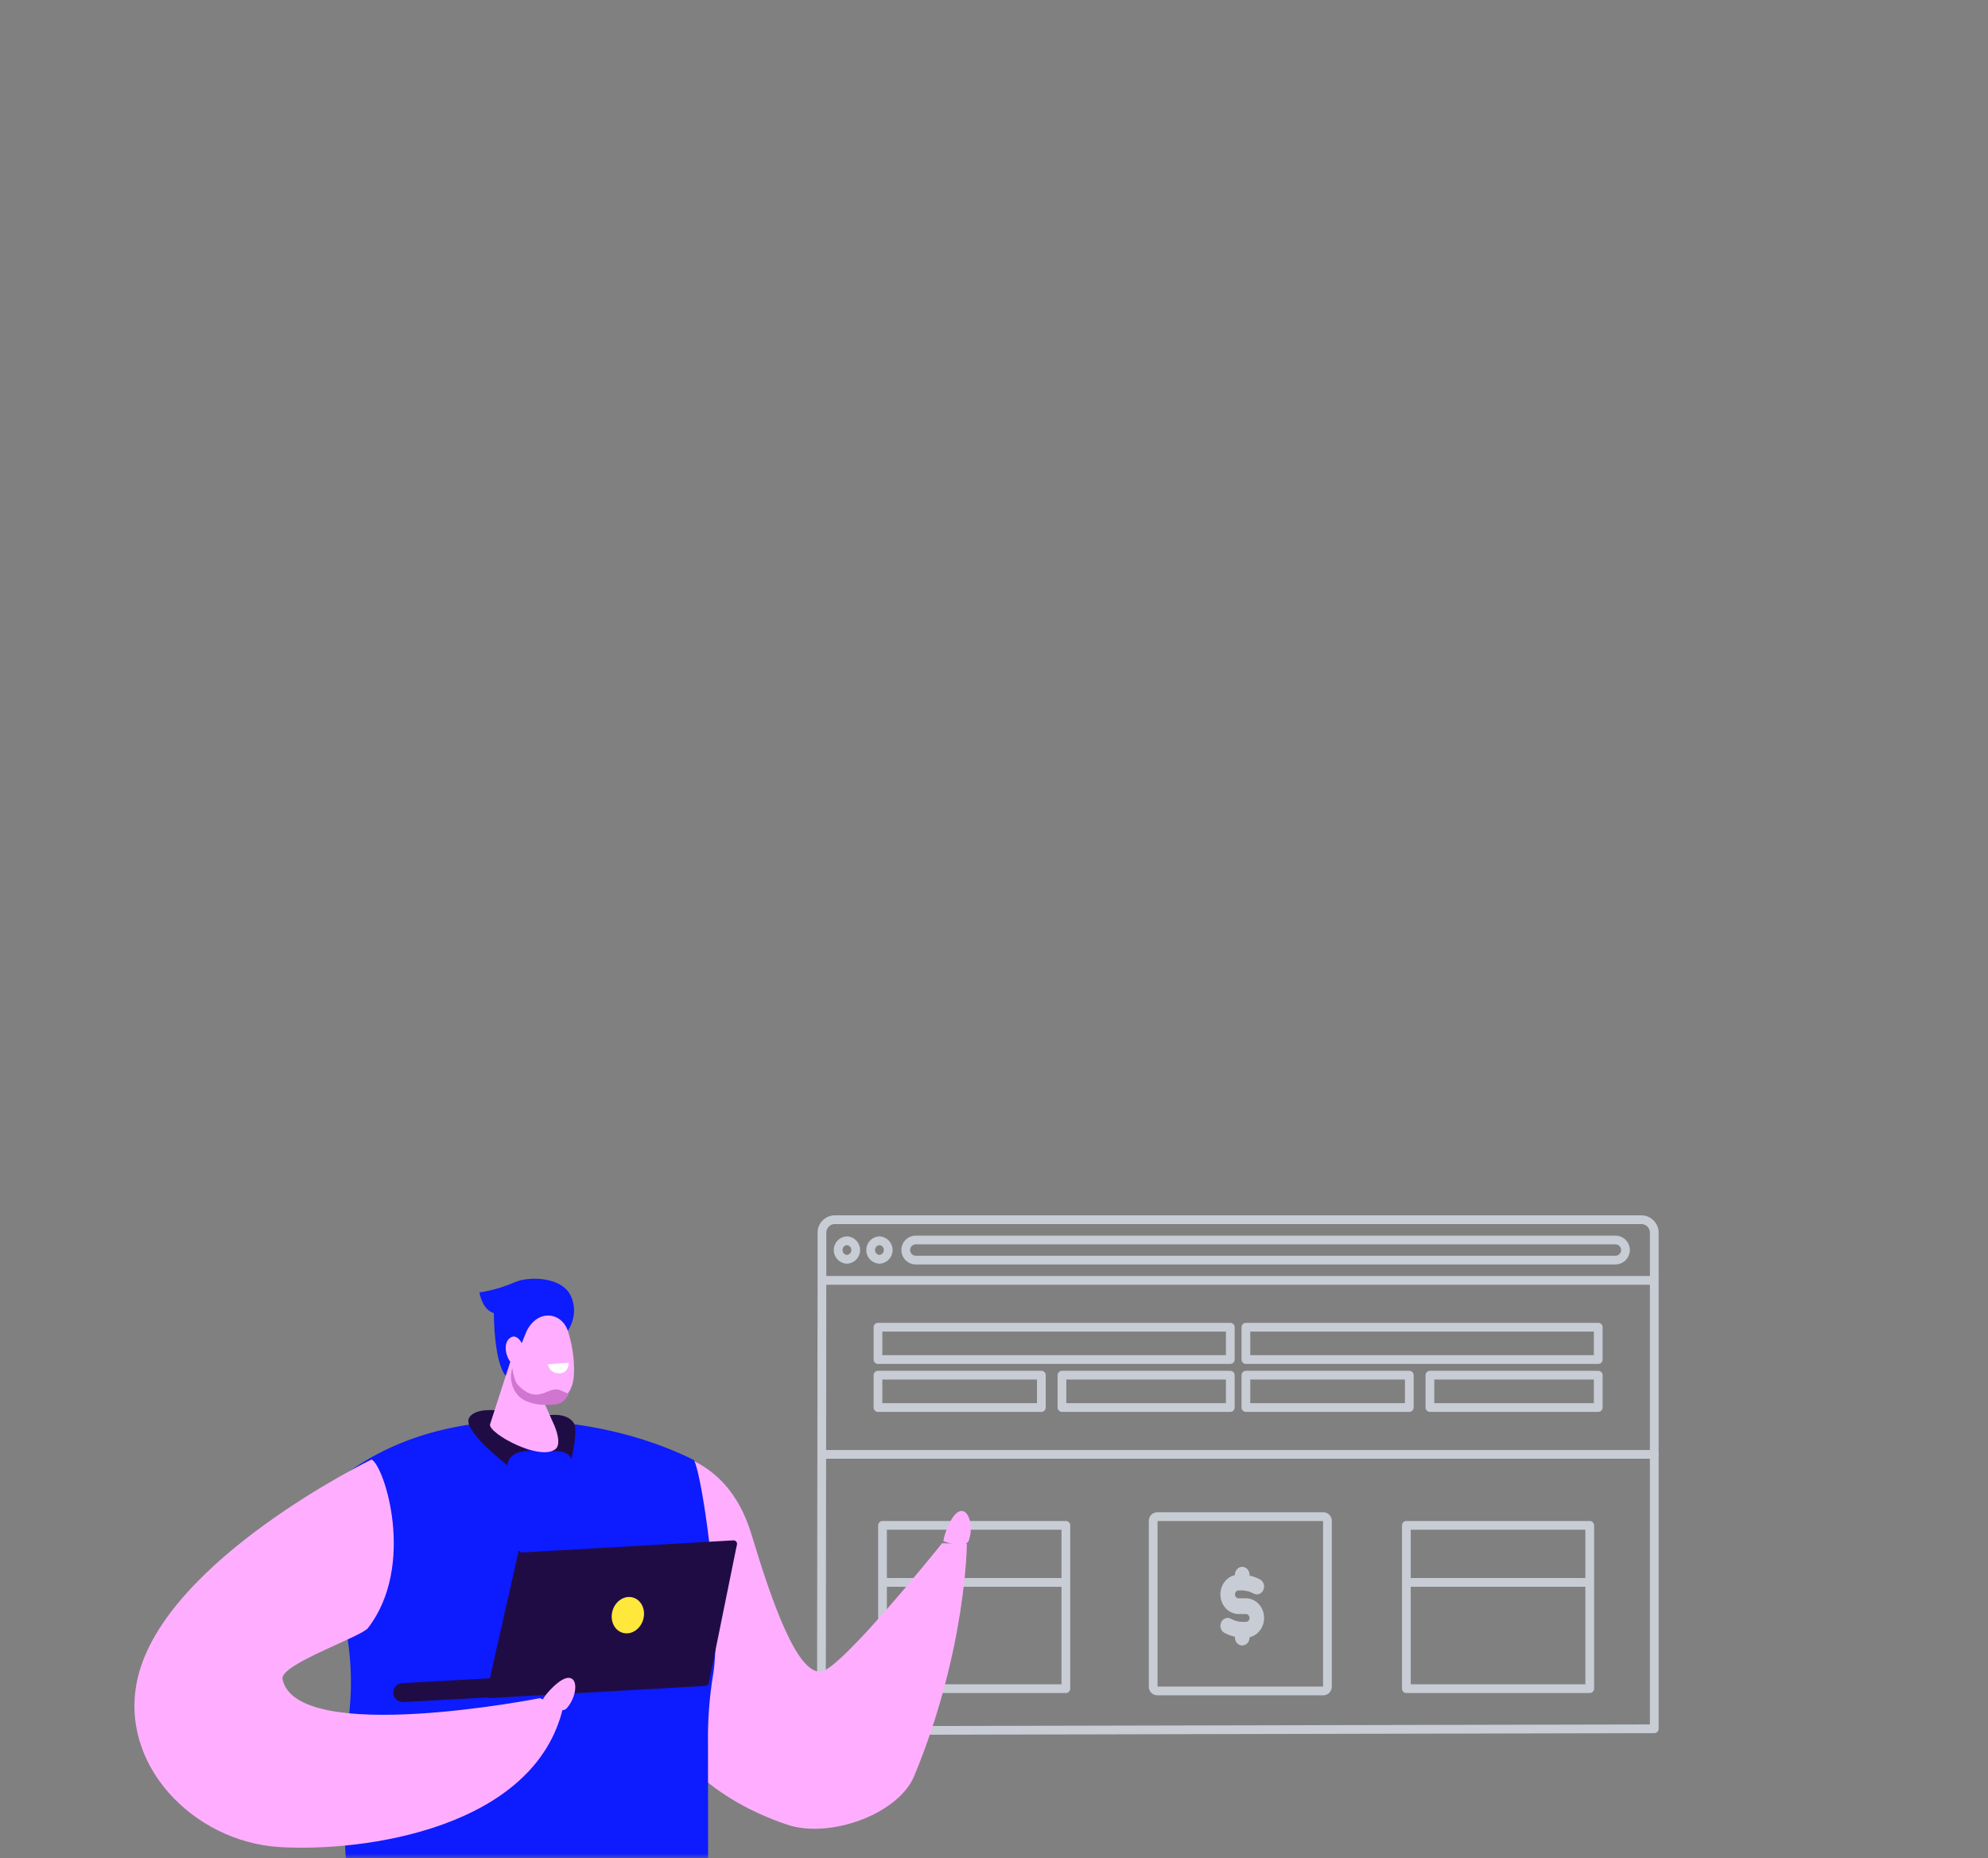 <svg xmlns="http://www.w3.org/2000/svg" xmlns:xlink="http://www.w3.org/1999/xlink" width="214" height="200" viewBox="0 0 214 200">
    <rect x="0" y="0" width="214" height="200" fill="#808080" stroke="none"/>
    <defs>
        <path id="a" d="M0-126h214V74H0z"/>
    </defs>
    <g fill="none" fill-rule="evenodd" transform="translate(0 126)">
        <mask id="b" fill="#fff">
            <use xlink:href="#a"/>
        </mask>
        <g mask="url(#b)">
            <path d="M94.668 7.533a1 1 0 0 0 0 1.997 1 1 0 0 0 0-1.997M153.924 25.481h18.12v-3.48h-18.12z"/>
            <path stroke="#C8CCD4" stroke-linecap="round" stroke-linejoin="round" stroke-width=".94" d="M176.68 5.267H89.873c-.768 0-1.392.625-1.392 1.393v4.983c0 .084.068.153.153.153h89.285a.153.153 0 0 0 .154-.153V6.66c0-.768-.625-1.393-1.393-1.393z"/>
            <path stroke="#C8CCD4" stroke-linecap="round" stroke-linejoin="round" stroke-width=".94" d="M173.892 7.45H98.539a1.083 1.083 0 0 0 0 2.164h75.353c.597 0 1.082-.486 1.082-1.082 0-.597-.485-1.082-1.082-1.082zM94.668 7.533a1 1 0 0 0 0 1.997 1 1 0 0 0 0-1.997zM91.17 7.533a1 1 0 0 0 0 1.997 1 1 0 0 0 0-1.997zM94.51 20.318h37.926v-3.48H94.51zM134.118 20.318h37.925v-3.48h-37.925zM94.51 25.481h17.588v-3.48H94.51z"/>
            <g stroke="#C8CCD4" stroke-linecap="round" stroke-linejoin="round" stroke-width=".94">
                <path d="M94.999 55.736h19.737V38.163H94.999zM94.999 44.303h19.737"/>
            </g>
            <g stroke="#C8CCD4" stroke-linecap="round" stroke-linejoin="round" stroke-width=".94">
                <path d="M151.39 55.736h19.738V38.163H151.39zM151.39 44.303h19.738"/>
            </g>
            <path stroke="#C8CCD4" stroke-linecap="round" stroke-linejoin="round" stroke-width=".94" d="M114.316 25.481h18.12v-3.48h-18.12zM134.117 25.481h17.588v-3.48h-17.588zM153.924 25.481h18.12v-3.48h-18.12zM88.48 30.523h89.593M88.48 11.796l-.06 48.453"/>
            <path stroke="#C8CCD4" stroke-linecap="round" stroke-linejoin="round" stroke-width=".94" d="M88.42 60.25l89.653-.195V11.796"/>
            <g>
                <path stroke="#C8CCD4" stroke-linecap="round" stroke-linejoin="round" stroke-width=".94" d="M142.441 55.981h-17.855a.451.451 0 0 1-.452-.451V37.674c0-.25.202-.451.452-.451h17.855c.25 0 .452.202.452.451V55.53c0 .25-.202.451-.452.451z"/>
                <path fill="#C8CCD4" d="M132.94 50.149a4.271 4.271 0 0 1-1.133-.42c-.387-.208-.544-.716-.35-1.134.193-.418.663-.588 1.05-.379.407.22.855.334 1.309.334h.299c.216 0 .392-.19.392-.423 0-.233-.176-.423-.392-.423h-.783c-1.082 0-1.958-.947-1.958-2.115 0-1.023.672-1.876 1.566-2.072v-.042c0-.467.35-.846.783-.846.433 0 .784.379.784.846v.093c.392.084.773.225 1.133.419.387.209.544.717.35 1.135-.193.418-.664.587-1.05.378a2.75 2.75 0 0 0-1.31-.333h-.298c-.217 0-.392.189-.392.422 0 .234.175.423.392.423h.783c1.081 0 1.958.947 1.958 2.115 0 1.023-.673 1.877-1.566 2.072v.043c0 .467-.351.846-.784.846-.432 0-.783-.379-.783-.846v-.093z"/>
            </g>
        </g>
        <g mask="url(#b)">
            <path fill="#03052F" d="M42.783 70.676c11.011 2.043 22.263 1.341 26.62.941.273 1.033.58 2.115.935 3.26 8.62 27.842 10.309 78.437 10.309 78.437s-2.74.111-4.79 0c0 0-13.149-41.391-16.512-52.027-1.605-5.074-1.954-6.552-3.464-12.235l-5.622 64.006s-2.866.092-6.203 0c0 0-8.397-59.992-4.697-71.834 1.042-3.333 2.075-7.281 3.424-10.548"/>
            <path fill="#FFAEFF" d="M72.209 30.166c1.987.84 6.51 2.01 8.648 8.848 2.28 7.583 4.95 15.094 7.5 14.893 2.14-.169 13.052-13.82 13.052-13.82l2.67.057s-.048 11.414-5.658 24.97c-1.713 4.142-9.122 6.813-13.721 5.25-16.461-5.598-16.712-19.61-16.712-19.61s-2.57-18.274 4.22-20.588"/>
            <path fill="#000CCB" d="M74.501 46.917c-.227 2.714-.577 8.334-.717 12.879-4.33-4.567-5.204-9.377-5.204-9.377l-.123-.41c1.336-7.601 3.084-15.455 3.084-15.455s3.467 6.324 2.96 12.363"/>
            <path fill="#0D1BFF" d="M34.064 35.425c-1.039 1.085-.81 3.345.154 5.202 2.735 5.279 3.964 11.193 3.44 17.106-.425 4.776-.927 11.677-.271 18.197.375 3.731 1.136 5.436 1.639 7.229 4.513 2.82 28.404 5.441 37.178-.046.006-.911.01-2.054.012-3.346.012-5.602.002-14.02-.006-18.723a41.195 41.195 0 0 1 .546-6.758c1.012-6.163-1.077-21.128-2.043-23.143-11.304-5.647-29.908-6.934-40.65 4.282z"/>
            <path fill="#FFAEFF" d="M40.001 31.073s-22.166 10.761-25.169 23.48C12.64 63.84 20.818 72.207 30.048 72.78c9.229.574 27.563-2.047 30.573-15.05l-2.508-.97s-26.198 5.166-27.7-2.05c-.327-1.573 8.466-4.542 9.2-5.494 5.165-6.71 1.806-17.389.388-18.142"/>
            <path fill="#200C45" d="M50.488 26.613c.585-1.129 3.013-.822 3.013-.822-.488 2.463 3.108 4.235 3.637 4.424-1.3-.215-2.49.481-2.508 1.482 0 0-4.855-3.71-4.142-5.084zm11.314.581c.422 1.029-.306 3.762-.277 3.842-.369-.912-1.552-.902-2.255-.849 1.034-.437.84-1.26.427-2.16-.118-.26-.409-.844-.87-1.75l.435.008c1.239-.096 2.086.207 2.54.91z"/>
            <g>
                <path fill="#0D1BFF" d="M60.93 17.51s1.508-1.795.543-3.985c-.966-2.19-4.629-2.154-5.991-1.555-2.099.924-3.874 1.117-3.874 1.117s.273 1.862 1.554 2.235c0 0-.021 6.058 1.615 7.047l6.153-4.859z"/>
                <path fill="#FFAEFF" d="M56.682 17.27c1.205-2.441 3.827-2.083 4.487.08.29.95.728 2.748.605 4.663-.094 1.476-.75 2.52-1.901 2.585-.576.033-1.032.045-1.445.021l1.27 2.85c.442 1.087.574 2.09.105 2.48-1.604 1.326-7.071-1.573-7.063-2.622l2.19-6.766c-.577-.792-.719-2.06-.033-2.567.548-.406 1.014.083 1.267.555z"/>
                <path fill="#FFF" d="M58.966 20.835s.925-.091 2.263-.164c0 0-.018.788-.562 1.03-.544.243-1.453.09-1.701-.866"/>
                <path fill="#D075D0" d="M60.172 23.57c-1.226-.367-2.29 1.673-4.384-.482-.391-.4-.558-1.311-.639-1.85l-.032.092c-.4 1.448.297 2.992 1.578 3.48 1.024.388 1.698.437 3.04.351.683-.044 1.185-.49 1.494-1.201-.223.023-.683-.279-1.057-.39"/>
            </g>
            <g>
                <path fill="#200C45" d="M78.926 39.777a.386.386 0 0 1 .405.467l-.086.384-2.948 14.517a.39.39 0 0 1-.36.3l-23.174 1.304a.395.395 0 0 1-.247-.07l-9.068.504c-.58.032-1.077-.4-1.11-.963-.034-.564.41-1.048.99-1.08l9.407-.525 3.093-13.67c.04-.166.184.147.36.137l22.738-1.305z"/>
                <path fill="#FFE73C" d="M69.228 48.333c-.32 1.045-1.314 1.666-2.22 1.386-.907-.28-1.384-1.353-1.064-2.398.32-1.044 1.314-1.664 2.221-1.384.907.279 1.383 1.351 1.063 2.396"/>
            </g>
            <g fill="#FFAEFF">
                <path d="M60.564 54.764c.312-.17.619-.244.887-.149.782.277.575 2.071-.442 3.227-.705.804-2.565-.93-2.565-.93 0-.163 1.092-1.59 2.12-2.148zM102.728 37.085c.226-.274.483-.458.767-.47.829-.037 1.309 1.704.8 3.157-.354 1.01-2.728.098-2.728.098-.061-.15.417-1.882 1.16-2.785z"/>
            </g>
        </g>
    </g>
</svg>
